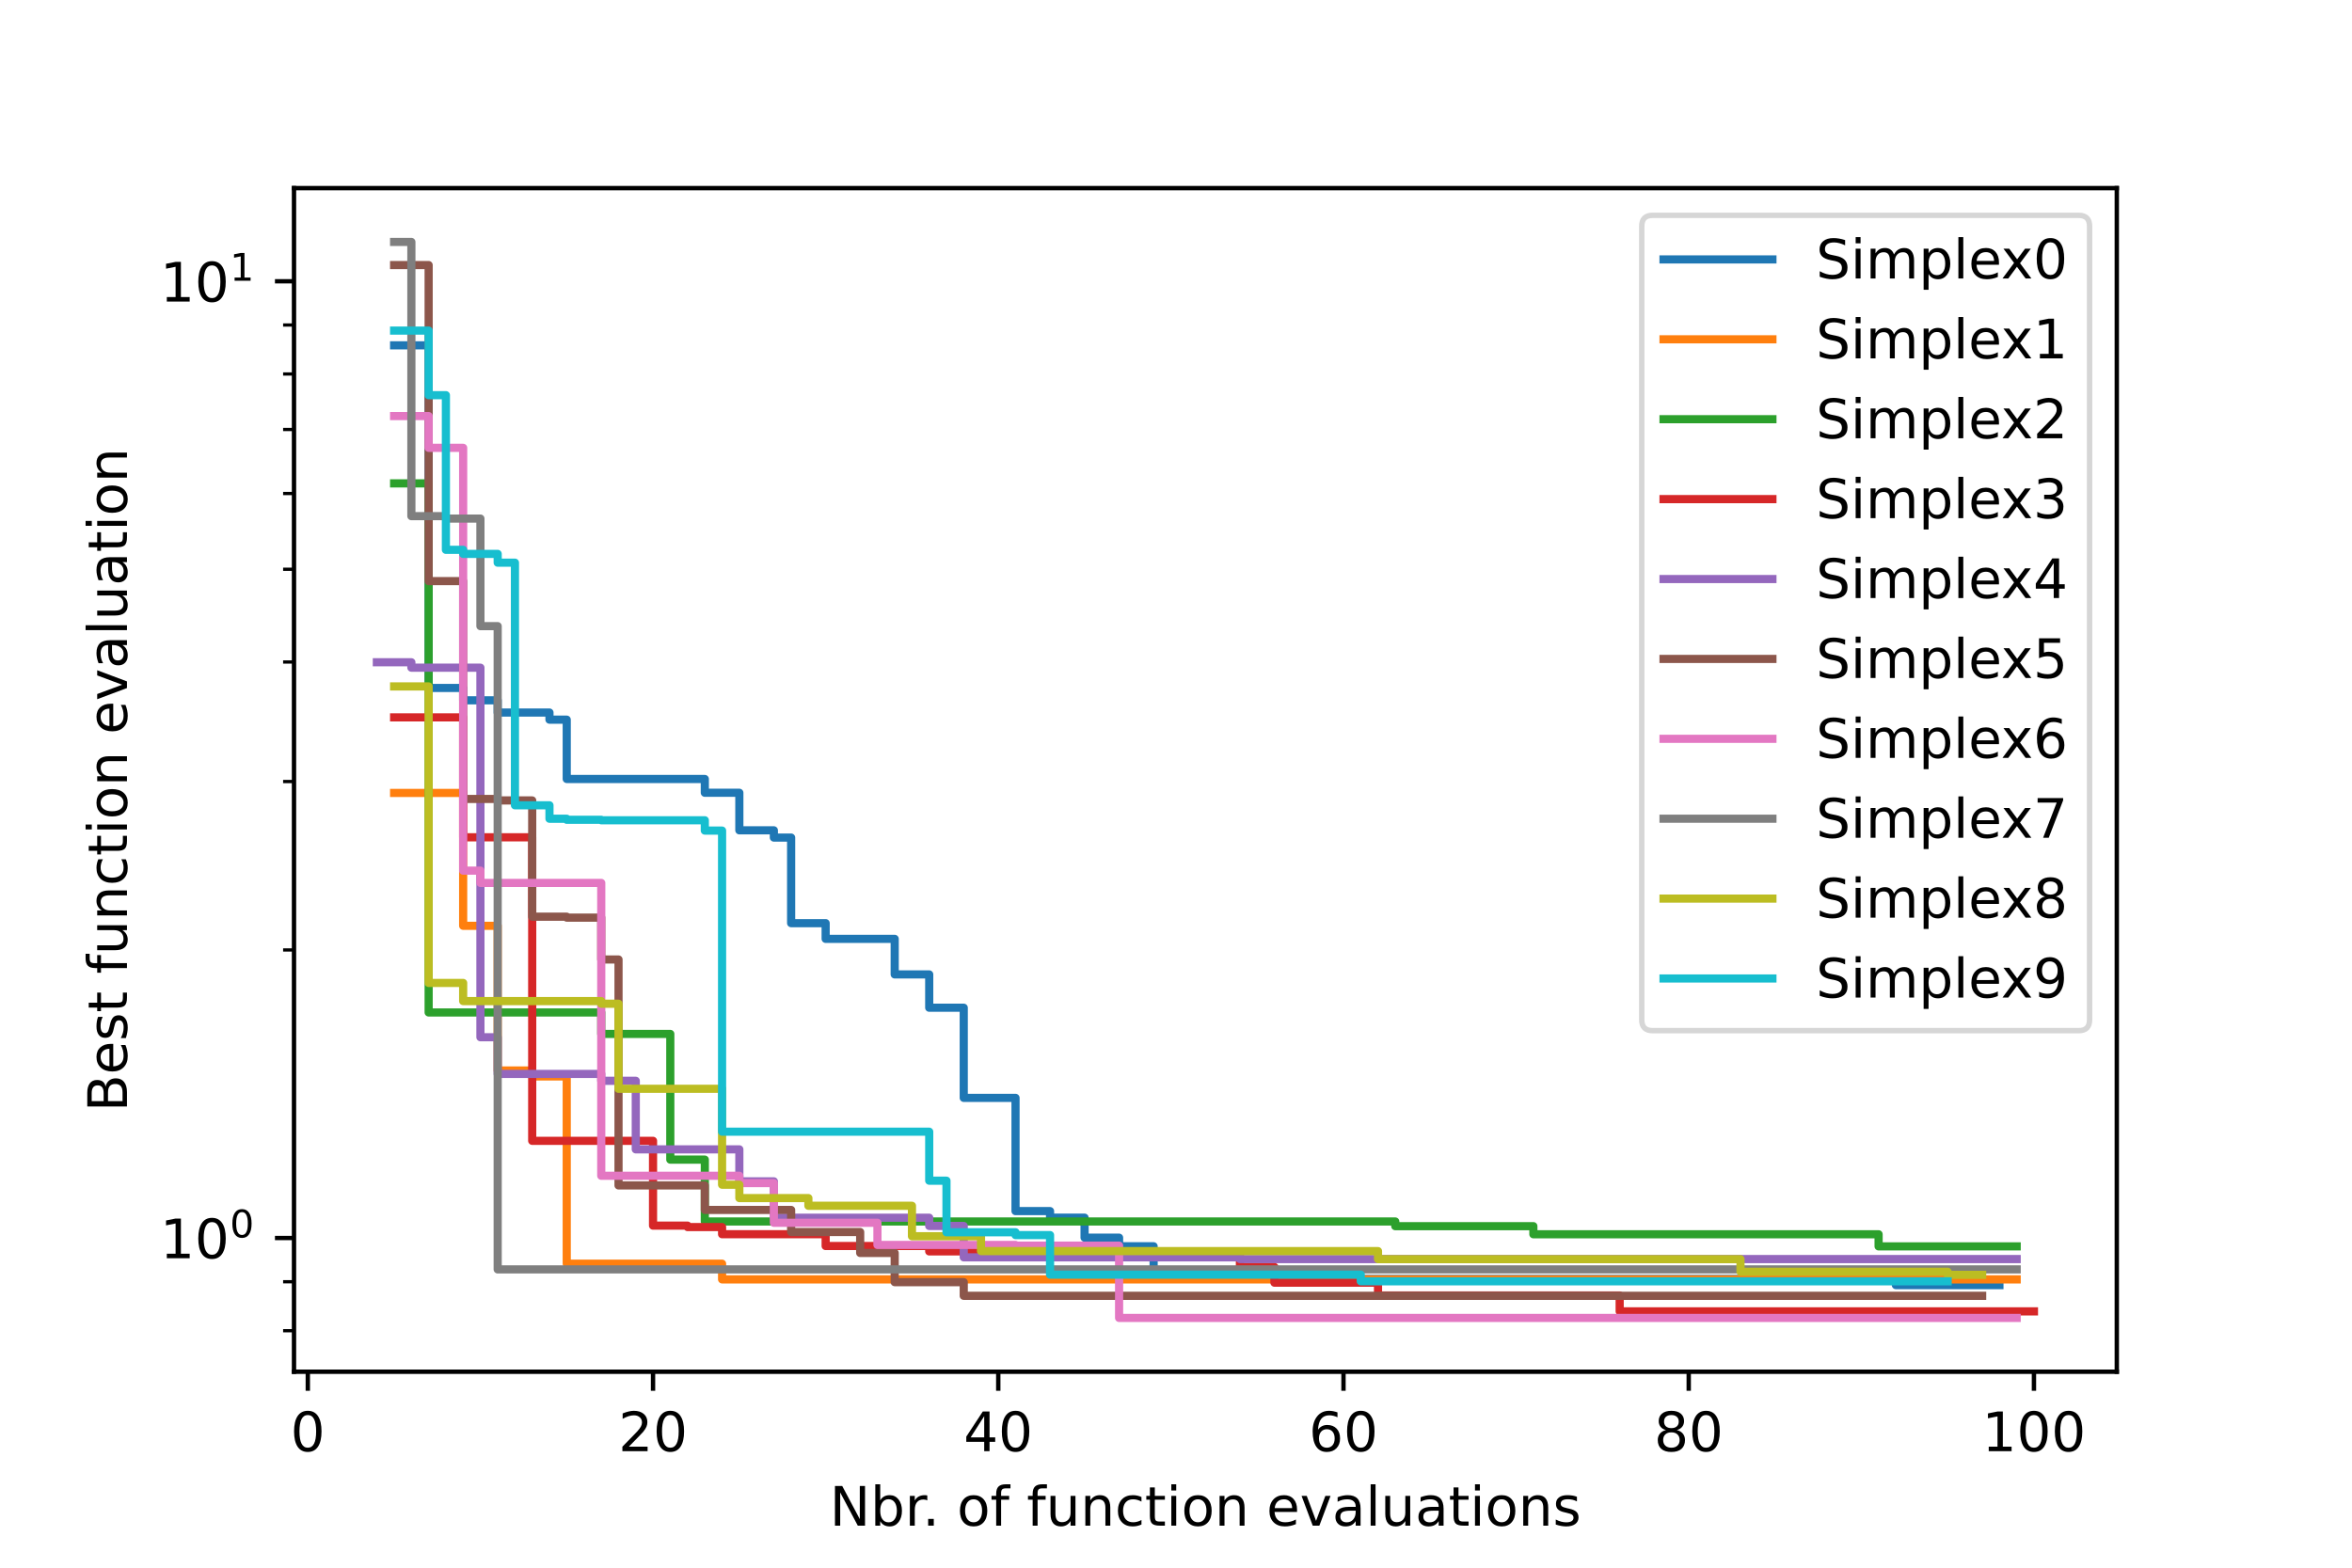 <?xml version="1.0" encoding="utf-8" standalone="no"?>
<!DOCTYPE svg PUBLIC "-//W3C//DTD SVG 1.1//EN"
  "http://www.w3.org/Graphics/SVG/1.1/DTD/svg11.dtd">
<!-- Created with matplotlib (https://matplotlib.org/) -->
<svg height="288pt" version="1.1" viewBox="0 0 432 288" width="432pt" xmlns="http://www.w3.org/2000/svg" xmlns:xlink="http://www.w3.org/1999/xlink">
 <defs>
  <style type="text/css">*{stroke-linecap:butt;stroke-linejoin:round;}</style>
 </defs>
 <g id="figure_1">
  <g id="patch_1">
   <path d="M 0 288 
L 432 288 
L 432 0 
L 0 0 
z
" style="fill:#ffffff;"/>
  </g>
  <g id="axes_1">
   <g id="patch_2">
    <path d="M 54 252 
L 388.8 252 
L 388.8 34.56 
L 54 34.56 
z
" style="fill:#ffffff;"/>
   </g>
   <g id="matplotlib.axis_1">
    <g id="xtick_1">
     <g id="line2d_1">
      <defs>
       <path d="M 0 0 
L 0 3.5 
" id="m82f822c8d6" style="stroke:#000000;stroke-width:0.8;"/>
      </defs>
      <g>
       <use style="stroke:#000000;stroke-width:0.8;" x="56.536" xlink:href="#m82f822c8d6" y="252"/>
      </g>
     </g>
     <g id="text_1">
      <!-- 0 -->
      <g transform="translate(53.355 266.598)scale(0.1 -0.1)">
       <defs>
        <path d="M 31.781 66.406 
Q 24.172 66.406 20.328 58.906 
Q 16.5 51.422 16.5 36.375 
Q 16.5 21.391 20.328 13.891 
Q 24.172 6.391 31.781 6.391 
Q 39.453 6.391 43.281 13.891 
Q 47.125 21.391 47.125 36.375 
Q 47.125 51.422 43.281 58.906 
Q 39.453 66.406 31.781 66.406 
z
M 31.781 74.219 
Q 44.047 74.219 50.516 64.516 
Q 56.984 54.828 56.984 36.375 
Q 56.984 17.969 50.516 8.266 
Q 44.047 -1.422 31.781 -1.422 
Q 19.531 -1.422 13.062 8.266 
Q 6.594 17.969 6.594 36.375 
Q 6.594 54.828 13.062 64.516 
Q 19.531 74.219 31.781 74.219 
z
" id="DejaVuSans-48"/>
       </defs>
       <use xlink:href="#DejaVuSans-48"/>
      </g>
     </g>
    </g>
    <g id="xtick_2">
     <g id="line2d_2">
      <g>
       <use style="stroke:#000000;stroke-width:0.8;" x="119.945" xlink:href="#m82f822c8d6" y="252"/>
      </g>
     </g>
     <g id="text_2">
      <!-- 20 -->
      <g transform="translate(113.583 266.598)scale(0.1 -0.1)">
       <defs>
        <path d="M 19.188 8.297 
L 53.609 8.297 
L 53.609 0 
L 7.328 0 
L 7.328 8.297 
Q 12.938 14.109 22.625 23.891 
Q 32.328 33.688 34.812 36.531 
Q 39.547 41.844 41.422 45.531 
Q 43.312 49.219 43.312 52.781 
Q 43.312 58.594 39.234 62.25 
Q 35.156 65.922 28.609 65.922 
Q 23.969 65.922 18.812 64.312 
Q 13.672 62.703 7.812 59.422 
L 7.812 69.391 
Q 13.766 71.781 18.938 73 
Q 24.125 74.219 28.422 74.219 
Q 39.75 74.219 46.484 68.547 
Q 53.219 62.891 53.219 53.422 
Q 53.219 48.922 51.531 44.891 
Q 49.859 40.875 45.406 35.406 
Q 44.188 33.984 37.641 27.219 
Q 31.109 20.453 19.188 8.297 
z
" id="DejaVuSans-50"/>
       </defs>
       <use xlink:href="#DejaVuSans-50"/>
       <use x="63.623" xlink:href="#DejaVuSans-48"/>
      </g>
     </g>
    </g>
    <g id="xtick_3">
     <g id="line2d_3">
      <g>
       <use style="stroke:#000000;stroke-width:0.8;" x="183.355" xlink:href="#m82f822c8d6" y="252"/>
      </g>
     </g>
     <g id="text_3">
      <!-- 40 -->
      <g transform="translate(176.992 266.598)scale(0.1 -0.1)">
       <defs>
        <path d="M 37.797 64.312 
L 12.891 25.391 
L 37.797 25.391 
z
M 35.203 72.906 
L 47.609 72.906 
L 47.609 25.391 
L 58.016 25.391 
L 58.016 17.188 
L 47.609 17.188 
L 47.609 0 
L 37.797 0 
L 37.797 17.188 
L 4.891 17.188 
L 4.891 26.703 
z
" id="DejaVuSans-52"/>
       </defs>
       <use xlink:href="#DejaVuSans-52"/>
       <use x="63.623" xlink:href="#DejaVuSans-48"/>
      </g>
     </g>
    </g>
    <g id="xtick_4">
     <g id="line2d_4">
      <g>
       <use style="stroke:#000000;stroke-width:0.8;" x="246.764" xlink:href="#m82f822c8d6" y="252"/>
      </g>
     </g>
     <g id="text_4">
      <!-- 60 -->
      <g transform="translate(240.401 266.598)scale(0.1 -0.1)">
       <defs>
        <path d="M 33.016 40.375 
Q 26.375 40.375 22.484 35.828 
Q 18.609 31.297 18.609 23.391 
Q 18.609 15.531 22.484 10.953 
Q 26.375 6.391 33.016 6.391 
Q 39.656 6.391 43.531 10.953 
Q 47.406 15.531 47.406 23.391 
Q 47.406 31.297 43.531 35.828 
Q 39.656 40.375 33.016 40.375 
z
M 52.594 71.297 
L 52.594 62.312 
Q 48.875 64.062 45.094 64.984 
Q 41.312 65.922 37.594 65.922 
Q 27.828 65.922 22.672 59.328 
Q 17.531 52.734 16.797 39.406 
Q 19.672 43.656 24.016 45.922 
Q 28.375 48.188 33.594 48.188 
Q 44.578 48.188 50.953 41.516 
Q 57.328 34.859 57.328 23.391 
Q 57.328 12.156 50.688 5.359 
Q 44.047 -1.422 33.016 -1.422 
Q 20.359 -1.422 13.672 8.266 
Q 6.984 17.969 6.984 36.375 
Q 6.984 53.656 15.188 63.938 
Q 23.391 74.219 37.203 74.219 
Q 40.922 74.219 44.703 73.484 
Q 48.484 72.75 52.594 71.297 
z
" id="DejaVuSans-54"/>
       </defs>
       <use xlink:href="#DejaVuSans-54"/>
       <use x="63.623" xlink:href="#DejaVuSans-48"/>
      </g>
     </g>
    </g>
    <g id="xtick_5">
     <g id="line2d_5">
      <g>
       <use style="stroke:#000000;stroke-width:0.8;" x="310.173" xlink:href="#m82f822c8d6" y="252"/>
      </g>
     </g>
     <g id="text_5">
      <!-- 80 -->
      <g transform="translate(303.81 266.598)scale(0.1 -0.1)">
       <defs>
        <path d="M 31.781 34.625 
Q 24.75 34.625 20.719 30.859 
Q 16.703 27.094 16.703 20.516 
Q 16.703 13.922 20.719 10.156 
Q 24.75 6.391 31.781 6.391 
Q 38.812 6.391 42.859 10.172 
Q 46.922 13.969 46.922 20.516 
Q 46.922 27.094 42.891 30.859 
Q 38.875 34.625 31.781 34.625 
z
M 21.922 38.812 
Q 15.578 40.375 12.031 44.719 
Q 8.5 49.078 8.5 55.328 
Q 8.5 64.062 14.719 69.141 
Q 20.953 74.219 31.781 74.219 
Q 42.672 74.219 48.875 69.141 
Q 55.078 64.062 55.078 55.328 
Q 55.078 49.078 51.531 44.719 
Q 48 40.375 41.703 38.812 
Q 48.828 37.156 52.797 32.312 
Q 56.781 27.484 56.781 20.516 
Q 56.781 9.906 50.312 4.234 
Q 43.844 -1.422 31.781 -1.422 
Q 19.734 -1.422 13.25 4.234 
Q 6.781 9.906 6.781 20.516 
Q 6.781 27.484 10.781 32.312 
Q 14.797 37.156 21.922 38.812 
z
M 18.312 54.391 
Q 18.312 48.734 21.844 45.562 
Q 25.391 42.391 31.781 42.391 
Q 38.141 42.391 41.719 45.562 
Q 45.312 48.734 45.312 54.391 
Q 45.312 60.062 41.719 63.234 
Q 38.141 66.406 31.781 66.406 
Q 25.391 66.406 21.844 63.234 
Q 18.312 60.062 18.312 54.391 
z
" id="DejaVuSans-56"/>
       </defs>
       <use xlink:href="#DejaVuSans-56"/>
       <use x="63.623" xlink:href="#DejaVuSans-48"/>
      </g>
     </g>
    </g>
    <g id="xtick_6">
     <g id="line2d_6">
      <g>
       <use style="stroke:#000000;stroke-width:0.8;" x="373.582" xlink:href="#m82f822c8d6" y="252"/>
      </g>
     </g>
     <g id="text_6">
      <!-- 100 -->
      <g transform="translate(364.038 266.598)scale(0.1 -0.1)">
       <defs>
        <path d="M 12.406 8.297 
L 28.516 8.297 
L 28.516 63.922 
L 10.984 60.406 
L 10.984 69.391 
L 28.422 72.906 
L 38.281 72.906 
L 38.281 8.297 
L 54.391 8.297 
L 54.391 0 
L 12.406 0 
z
" id="DejaVuSans-49"/>
       </defs>
       <use xlink:href="#DejaVuSans-49"/>
       <use x="63.623" xlink:href="#DejaVuSans-48"/>
       <use x="127.246" xlink:href="#DejaVuSans-48"/>
      </g>
     </g>
    </g>
    <g id="text_7">
     <!-- Nbr. of function evaluations -->
     <g transform="translate(152.382 280.277)scale(0.1 -0.1)">
      <defs>
       <path d="M 9.812 72.906 
L 23.094 72.906 
L 55.422 11.922 
L 55.422 72.906 
L 64.984 72.906 
L 64.984 0 
L 51.703 0 
L 19.391 60.984 
L 19.391 0 
L 9.812 0 
z
" id="DejaVuSans-78"/>
       <path d="M 48.688 27.297 
Q 48.688 37.203 44.609 42.844 
Q 40.531 48.484 33.406 48.484 
Q 26.266 48.484 22.188 42.844 
Q 18.109 37.203 18.109 27.297 
Q 18.109 17.391 22.188 11.75 
Q 26.266 6.109 33.406 6.109 
Q 40.531 6.109 44.609 11.75 
Q 48.688 17.391 48.688 27.297 
z
M 18.109 46.391 
Q 20.953 51.266 25.266 53.625 
Q 29.594 56 35.594 56 
Q 45.562 56 51.781 48.094 
Q 58.016 40.188 58.016 27.297 
Q 58.016 14.406 51.781 6.484 
Q 45.562 -1.422 35.594 -1.422 
Q 29.594 -1.422 25.266 0.953 
Q 20.953 3.328 18.109 8.203 
L 18.109 0 
L 9.078 0 
L 9.078 75.984 
L 18.109 75.984 
z
" id="DejaVuSans-98"/>
       <path d="M 41.109 46.297 
Q 39.594 47.172 37.812 47.578 
Q 36.031 48 33.891 48 
Q 26.266 48 22.188 43.047 
Q 18.109 38.094 18.109 28.812 
L 18.109 0 
L 9.078 0 
L 9.078 54.688 
L 18.109 54.688 
L 18.109 46.188 
Q 20.953 51.172 25.484 53.578 
Q 30.031 56 36.531 56 
Q 37.453 56 38.578 55.875 
Q 39.703 55.766 41.062 55.516 
z
" id="DejaVuSans-114"/>
       <path d="M 10.688 12.406 
L 21 12.406 
L 21 0 
L 10.688 0 
z
" id="DejaVuSans-46"/>
       <path id="DejaVuSans-32"/>
       <path d="M 30.609 48.391 
Q 23.391 48.391 19.188 42.75 
Q 14.984 37.109 14.984 27.297 
Q 14.984 17.484 19.156 11.844 
Q 23.344 6.203 30.609 6.203 
Q 37.797 6.203 41.984 11.859 
Q 46.188 17.531 46.188 27.297 
Q 46.188 37.016 41.984 42.703 
Q 37.797 48.391 30.609 48.391 
z
M 30.609 56 
Q 42.328 56 49.016 48.375 
Q 55.719 40.766 55.719 27.297 
Q 55.719 13.875 49.016 6.219 
Q 42.328 -1.422 30.609 -1.422 
Q 18.844 -1.422 12.172 6.219 
Q 5.516 13.875 5.516 27.297 
Q 5.516 40.766 12.172 48.375 
Q 18.844 56 30.609 56 
z
" id="DejaVuSans-111"/>
       <path d="M 37.109 75.984 
L 37.109 68.5 
L 28.516 68.5 
Q 23.688 68.5 21.797 66.547 
Q 19.922 64.594 19.922 59.516 
L 19.922 54.688 
L 34.719 54.688 
L 34.719 47.703 
L 19.922 47.703 
L 19.922 0 
L 10.891 0 
L 10.891 47.703 
L 2.297 47.703 
L 2.297 54.688 
L 10.891 54.688 
L 10.891 58.5 
Q 10.891 67.625 15.141 71.797 
Q 19.391 75.984 28.609 75.984 
z
" id="DejaVuSans-102"/>
       <path d="M 8.5 21.578 
L 8.5 54.688 
L 17.484 54.688 
L 17.484 21.922 
Q 17.484 14.156 20.5 10.266 
Q 23.531 6.391 29.594 6.391 
Q 36.859 6.391 41.078 11.031 
Q 45.312 15.672 45.312 23.688 
L 45.312 54.688 
L 54.297 54.688 
L 54.297 0 
L 45.312 0 
L 45.312 8.406 
Q 42.047 3.422 37.719 1 
Q 33.406 -1.422 27.688 -1.422 
Q 18.266 -1.422 13.375 4.438 
Q 8.5 10.297 8.5 21.578 
z
M 31.109 56 
z
" id="DejaVuSans-117"/>
       <path d="M 54.891 33.016 
L 54.891 0 
L 45.906 0 
L 45.906 32.719 
Q 45.906 40.484 42.875 44.328 
Q 39.844 48.188 33.797 48.188 
Q 26.516 48.188 22.312 43.547 
Q 18.109 38.922 18.109 30.906 
L 18.109 0 
L 9.078 0 
L 9.078 54.688 
L 18.109 54.688 
L 18.109 46.188 
Q 21.344 51.125 25.703 53.562 
Q 30.078 56 35.797 56 
Q 45.219 56 50.047 50.172 
Q 54.891 44.344 54.891 33.016 
z
" id="DejaVuSans-110"/>
       <path d="M 48.781 52.594 
L 48.781 44.188 
Q 44.969 46.297 41.141 47.344 
Q 37.312 48.391 33.406 48.391 
Q 24.656 48.391 19.812 42.844 
Q 14.984 37.312 14.984 27.297 
Q 14.984 17.281 19.812 11.734 
Q 24.656 6.203 33.406 6.203 
Q 37.312 6.203 41.141 7.25 
Q 44.969 8.297 48.781 10.406 
L 48.781 2.094 
Q 45.016 0.344 40.984 -0.531 
Q 36.969 -1.422 32.422 -1.422 
Q 20.062 -1.422 12.781 6.344 
Q 5.516 14.109 5.516 27.297 
Q 5.516 40.672 12.859 48.328 
Q 20.219 56 33.016 56 
Q 37.156 56 41.109 55.141 
Q 45.062 54.297 48.781 52.594 
z
" id="DejaVuSans-99"/>
       <path d="M 18.312 70.219 
L 18.312 54.688 
L 36.812 54.688 
L 36.812 47.703 
L 18.312 47.703 
L 18.312 18.016 
Q 18.312 11.328 20.141 9.422 
Q 21.969 7.516 27.594 7.516 
L 36.812 7.516 
L 36.812 0 
L 27.594 0 
Q 17.188 0 13.234 3.875 
Q 9.281 7.766 9.281 18.016 
L 9.281 47.703 
L 2.688 47.703 
L 2.688 54.688 
L 9.281 54.688 
L 9.281 70.219 
z
" id="DejaVuSans-116"/>
       <path d="M 9.422 54.688 
L 18.406 54.688 
L 18.406 0 
L 9.422 0 
z
M 9.422 75.984 
L 18.406 75.984 
L 18.406 64.594 
L 9.422 64.594 
z
" id="DejaVuSans-105"/>
       <path d="M 56.203 29.594 
L 56.203 25.203 
L 14.891 25.203 
Q 15.484 15.922 20.484 11.062 
Q 25.484 6.203 34.422 6.203 
Q 39.594 6.203 44.453 7.469 
Q 49.312 8.734 54.109 11.281 
L 54.109 2.781 
Q 49.266 0.734 44.188 -0.344 
Q 39.109 -1.422 33.891 -1.422 
Q 20.797 -1.422 13.156 6.188 
Q 5.516 13.812 5.516 26.812 
Q 5.516 40.234 12.766 48.109 
Q 20.016 56 32.328 56 
Q 43.359 56 49.781 48.891 
Q 56.203 41.797 56.203 29.594 
z
M 47.219 32.234 
Q 47.125 39.594 43.094 43.984 
Q 39.062 48.391 32.422 48.391 
Q 24.906 48.391 20.391 44.141 
Q 15.875 39.891 15.188 32.172 
z
" id="DejaVuSans-101"/>
       <path d="M 2.984 54.688 
L 12.5 54.688 
L 29.594 8.797 
L 46.688 54.688 
L 56.203 54.688 
L 35.688 0 
L 23.484 0 
z
" id="DejaVuSans-118"/>
       <path d="M 34.281 27.484 
Q 23.391 27.484 19.188 25 
Q 14.984 22.516 14.984 16.5 
Q 14.984 11.719 18.141 8.906 
Q 21.297 6.109 26.703 6.109 
Q 34.188 6.109 38.703 11.406 
Q 43.219 16.703 43.219 25.484 
L 43.219 27.484 
z
M 52.203 31.203 
L 52.203 0 
L 43.219 0 
L 43.219 8.297 
Q 40.141 3.328 35.547 0.953 
Q 30.953 -1.422 24.312 -1.422 
Q 15.922 -1.422 10.953 3.297 
Q 6 8.016 6 15.922 
Q 6 25.141 12.172 29.828 
Q 18.359 34.516 30.609 34.516 
L 43.219 34.516 
L 43.219 35.406 
Q 43.219 41.609 39.141 45 
Q 35.062 48.391 27.688 48.391 
Q 23 48.391 18.547 47.266 
Q 14.109 46.141 10.016 43.891 
L 10.016 52.203 
Q 14.938 54.109 19.578 55.047 
Q 24.219 56 28.609 56 
Q 40.484 56 46.344 49.844 
Q 52.203 43.703 52.203 31.203 
z
" id="DejaVuSans-97"/>
       <path d="M 9.422 75.984 
L 18.406 75.984 
L 18.406 0 
L 9.422 0 
z
" id="DejaVuSans-108"/>
       <path d="M 44.281 53.078 
L 44.281 44.578 
Q 40.484 46.531 36.375 47.5 
Q 32.281 48.484 27.875 48.484 
Q 21.188 48.484 17.844 46.438 
Q 14.5 44.391 14.5 40.281 
Q 14.5 37.156 16.891 35.375 
Q 19.281 33.594 26.516 31.984 
L 29.594 31.297 
Q 39.156 29.25 43.188 25.516 
Q 47.219 21.781 47.219 15.094 
Q 47.219 7.469 41.188 3.016 
Q 35.156 -1.422 24.609 -1.422 
Q 20.219 -1.422 15.453 -0.562 
Q 10.688 0.297 5.422 2 
L 5.422 11.281 
Q 10.406 8.688 15.234 7.391 
Q 20.062 6.109 24.812 6.109 
Q 31.156 6.109 34.562 8.281 
Q 37.984 10.453 37.984 14.406 
Q 37.984 18.062 35.516 20.016 
Q 33.062 21.969 24.703 23.781 
L 21.578 24.516 
Q 13.234 26.266 9.516 29.906 
Q 5.812 33.547 5.812 39.891 
Q 5.812 47.609 11.281 51.797 
Q 16.75 56 26.812 56 
Q 31.781 56 36.172 55.266 
Q 40.578 54.547 44.281 53.078 
z
" id="DejaVuSans-115"/>
      </defs>
      <use xlink:href="#DejaVuSans-78"/>
      <use x="74.805" xlink:href="#DejaVuSans-98"/>
      <use x="138.281" xlink:href="#DejaVuSans-114"/>
      <use x="170.27" xlink:href="#DejaVuSans-46"/>
      <use x="202.057" xlink:href="#DejaVuSans-32"/>
      <use x="233.844" xlink:href="#DejaVuSans-111"/>
      <use x="295.025" xlink:href="#DejaVuSans-102"/>
      <use x="330.23" xlink:href="#DejaVuSans-32"/>
      <use x="362.018" xlink:href="#DejaVuSans-102"/>
      <use x="397.223" xlink:href="#DejaVuSans-117"/>
      <use x="460.602" xlink:href="#DejaVuSans-110"/>
      <use x="523.98" xlink:href="#DejaVuSans-99"/>
      <use x="578.961" xlink:href="#DejaVuSans-116"/>
      <use x="618.17" xlink:href="#DejaVuSans-105"/>
      <use x="645.953" xlink:href="#DejaVuSans-111"/>
      <use x="707.135" xlink:href="#DejaVuSans-110"/>
      <use x="770.514" xlink:href="#DejaVuSans-32"/>
      <use x="802.301" xlink:href="#DejaVuSans-101"/>
      <use x="863.824" xlink:href="#DejaVuSans-118"/>
      <use x="923.004" xlink:href="#DejaVuSans-97"/>
      <use x="984.283" xlink:href="#DejaVuSans-108"/>
      <use x="1012.066" xlink:href="#DejaVuSans-117"/>
      <use x="1075.445" xlink:href="#DejaVuSans-97"/>
      <use x="1136.725" xlink:href="#DejaVuSans-116"/>
      <use x="1175.934" xlink:href="#DejaVuSans-105"/>
      <use x="1203.717" xlink:href="#DejaVuSans-111"/>
      <use x="1264.898" xlink:href="#DejaVuSans-110"/>
      <use x="1328.277" xlink:href="#DejaVuSans-115"/>
     </g>
    </g>
   </g>
   <g id="matplotlib.axis_2">
    <g id="ytick_1">
     <g id="line2d_7">
      <defs>
       <path d="M 0 0 
L -3.5 0 
" id="mba4b93c7c7" style="stroke:#000000;stroke-width:0.8;"/>
      </defs>
      <g>
       <use style="stroke:#000000;stroke-width:0.8;" x="54" xlink:href="#mba4b93c7c7" y="227.431"/>
      </g>
     </g>
     <g id="text_8">
      <!-- $\mathdefault{10^{0}}$ -->
      <g transform="translate(29.4 231.23)scale(0.1 -0.1)">
       <use transform="translate(0 0.766)" xlink:href="#DejaVuSans-49"/>
       <use transform="translate(63.623 0.766)" xlink:href="#DejaVuSans-48"/>
       <use transform="translate(128.203 39.047)scale(0.7)" xlink:href="#DejaVuSans-48"/>
      </g>
     </g>
    </g>
    <g id="ytick_2">
     <g id="line2d_8">
      <g>
       <use style="stroke:#000000;stroke-width:0.8;" x="54" xlink:href="#mba4b93c7c7" y="51.671"/>
      </g>
     </g>
     <g id="text_9">
      <!-- $\mathdefault{10^{1}}$ -->
      <g transform="translate(29.4 55.47)scale(0.1 -0.1)">
       <use transform="translate(0 0.684)" xlink:href="#DejaVuSans-49"/>
       <use transform="translate(63.623 0.684)" xlink:href="#DejaVuSans-48"/>
       <use transform="translate(128.203 38.966)scale(0.7)" xlink:href="#DejaVuSans-49"/>
      </g>
     </g>
    </g>
    <g id="ytick_3">
     <g id="line2d_9">
      <defs>
       <path d="M 0 0 
L -2 0 
" id="m05c8c6cca4" style="stroke:#000000;stroke-width:0.6;"/>
      </defs>
      <g>
       <use style="stroke:#000000;stroke-width:0.6;" x="54" xlink:href="#m05c8c6cca4" y="244.464"/>
      </g>
     </g>
    </g>
    <g id="ytick_4">
     <g id="line2d_10">
      <g>
       <use style="stroke:#000000;stroke-width:0.6;" x="54" xlink:href="#m05c8c6cca4" y="235.473"/>
      </g>
     </g>
    </g>
    <g id="ytick_5">
     <g id="line2d_11">
      <g>
       <use style="stroke:#000000;stroke-width:0.6;" x="54" xlink:href="#m05c8c6cca4" y="174.522"/>
      </g>
     </g>
    </g>
    <g id="ytick_6">
     <g id="line2d_12">
      <g>
       <use style="stroke:#000000;stroke-width:0.6;" x="54" xlink:href="#m05c8c6cca4" y="143.572"/>
      </g>
     </g>
    </g>
    <g id="ytick_7">
     <g id="line2d_13">
      <g>
       <use style="stroke:#000000;stroke-width:0.6;" x="54" xlink:href="#m05c8c6cca4" y="121.613"/>
      </g>
     </g>
    </g>
    <g id="ytick_8">
     <g id="line2d_14">
      <g>
       <use style="stroke:#000000;stroke-width:0.6;" x="54" xlink:href="#m05c8c6cca4" y="104.58"/>
      </g>
     </g>
    </g>
    <g id="ytick_9">
     <g id="line2d_15">
      <g>
       <use style="stroke:#000000;stroke-width:0.6;" x="54" xlink:href="#m05c8c6cca4" y="90.663"/>
      </g>
     </g>
    </g>
    <g id="ytick_10">
     <g id="line2d_16">
      <g>
       <use style="stroke:#000000;stroke-width:0.6;" x="54" xlink:href="#m05c8c6cca4" y="78.896"/>
      </g>
     </g>
    </g>
    <g id="ytick_11">
     <g id="line2d_17">
      <g>
       <use style="stroke:#000000;stroke-width:0.6;" x="54" xlink:href="#m05c8c6cca4" y="68.703"/>
      </g>
     </g>
    </g>
    <g id="ytick_12">
     <g id="line2d_18">
      <g>
       <use style="stroke:#000000;stroke-width:0.6;" x="54" xlink:href="#m05c8c6cca4" y="59.713"/>
      </g>
     </g>
    </g>
    <g id="text_10">
     <!-- Best function evaluation -->
     <g transform="translate(23.32 204.253)rotate(-90)scale(0.1 -0.1)">
      <defs>
       <path d="M 19.672 34.812 
L 19.672 8.109 
L 35.5 8.109 
Q 43.453 8.109 47.281 11.406 
Q 51.125 14.703 51.125 21.484 
Q 51.125 28.328 47.281 31.562 
Q 43.453 34.812 35.5 34.812 
z
M 19.672 64.797 
L 19.672 42.828 
L 34.281 42.828 
Q 41.5 42.828 45.031 45.531 
Q 48.578 48.25 48.578 53.812 
Q 48.578 59.328 45.031 62.062 
Q 41.5 64.797 34.281 64.797 
z
M 9.812 72.906 
L 35.016 72.906 
Q 46.297 72.906 52.391 68.219 
Q 58.5 63.531 58.5 54.891 
Q 58.5 48.188 55.375 44.234 
Q 52.25 40.281 46.188 39.312 
Q 53.469 37.75 57.5 32.781 
Q 61.531 27.828 61.531 20.406 
Q 61.531 10.641 54.891 5.312 
Q 48.25 0 35.984 0 
L 9.812 0 
z
" id="DejaVuSans-66"/>
      </defs>
      <use xlink:href="#DejaVuSans-66"/>
      <use x="68.604" xlink:href="#DejaVuSans-101"/>
      <use x="130.127" xlink:href="#DejaVuSans-115"/>
      <use x="182.227" xlink:href="#DejaVuSans-116"/>
      <use x="221.436" xlink:href="#DejaVuSans-32"/>
      <use x="253.223" xlink:href="#DejaVuSans-102"/>
      <use x="288.428" xlink:href="#DejaVuSans-117"/>
      <use x="351.807" xlink:href="#DejaVuSans-110"/>
      <use x="415.186" xlink:href="#DejaVuSans-99"/>
      <use x="470.166" xlink:href="#DejaVuSans-116"/>
      <use x="509.375" xlink:href="#DejaVuSans-105"/>
      <use x="537.158" xlink:href="#DejaVuSans-111"/>
      <use x="598.34" xlink:href="#DejaVuSans-110"/>
      <use x="661.719" xlink:href="#DejaVuSans-32"/>
      <use x="693.506" xlink:href="#DejaVuSans-101"/>
      <use x="755.029" xlink:href="#DejaVuSans-118"/>
      <use x="814.209" xlink:href="#DejaVuSans-97"/>
      <use x="875.488" xlink:href="#DejaVuSans-108"/>
      <use x="903.271" xlink:href="#DejaVuSans-117"/>
      <use x="966.65" xlink:href="#DejaVuSans-97"/>
      <use x="1027.93" xlink:href="#DejaVuSans-116"/>
      <use x="1067.139" xlink:href="#DejaVuSans-105"/>
      <use x="1094.922" xlink:href="#DejaVuSans-111"/>
      <use x="1156.104" xlink:href="#DejaVuSans-110"/>
     </g>
    </g>
   </g>
   <g id="line2d_19">
    <path clip-path="url(#p74671f920d)" d="M 72.389 63.439 
L 78.73 63.439 
L 78.73 126.388 
L 85.07 126.388 
L 85.07 128.654 
L 91.411 128.654 
L 91.411 130.9 
L 94.582 130.9 
L 94.582 130.9 
L 100.923 130.9 
L 100.923 132.208 
L 104.093 132.208 
L 104.093 143.107 
L 110.434 143.107 
L 110.434 143.107 
L 116.775 143.107 
L 116.775 143.107 
L 123.116 143.107 
L 123.116 143.107 
L 129.457 143.107 
L 129.457 145.639 
L 135.798 145.639 
L 135.798 152.539 
L 142.139 152.539 
L 142.139 153.871 
L 145.309 153.871 
L 145.309 169.593 
L 151.65 169.593 
L 151.65 172.477 
L 157.991 172.477 
L 157.991 172.477 
L 164.332 172.477 
L 164.332 179.011 
L 170.673 179.011 
L 170.673 185.131 
L 177.014 185.131 
L 177.014 201.692 
L 183.355 201.692 
L 183.355 201.692 
L 186.525 201.692 
L 186.525 222.49 
L 192.866 222.49 
L 192.866 223.697 
L 199.207 223.697 
L 199.207 227.372 
L 205.548 227.372 
L 205.548 228.952 
L 211.889 228.952 
L 211.889 234.954 
L 218.23 234.954 
L 218.23 234.954 
L 224.57 234.954 
L 224.57 234.954 
L 230.911 234.954 
L 230.911 234.954 
L 237.252 234.954 
L 237.252 234.954 
L 240.423 234.954 
L 240.423 234.954 
L 246.764 234.954 
L 246.764 234.954 
L 253.105 234.954 
L 253.105 234.954 
L 259.445 234.954 
L 259.445 234.954 
L 265.786 234.954 
L 265.786 234.954 
L 272.127 234.954 
L 272.127 234.954 
L 278.468 234.954 
L 278.468 234.954 
L 284.809 234.954 
L 284.809 234.954 
L 291.15 234.954 
L 291.15 234.954 
L 297.491 234.954 
L 297.491 234.954 
L 303.832 234.954 
L 303.832 234.954 
L 310.173 234.954 
L 310.173 234.954 
L 316.514 234.954 
L 316.514 234.954 
L 322.855 234.954 
L 322.855 234.954 
L 329.195 234.954 
L 329.195 234.954 
L 335.536 234.954 
L 335.536 234.954 
L 341.877 234.954 
L 341.877 234.954 
L 348.218 234.954 
L 348.218 236.086 
L 354.559 236.086 
L 354.559 236.086 
L 360.9 236.086 
L 360.9 236.086 
L 367.241 236.086 
L 367.241 236.086 
" style="fill:none;stroke:#1f77b4;stroke-linecap:square;stroke-width:1.5;"/>
   </g>
   <g id="line2d_20">
    <path clip-path="url(#p74671f920d)" d="M 72.389 145.672 
L 78.73 145.672 
L 78.73 145.672 
L 85.07 145.672 
L 85.07 170.077 
L 91.411 170.077 
L 91.411 196.655 
L 97.752 196.655 
L 97.752 197.748 
L 104.093 197.748 
L 104.093 232.152 
L 110.434 232.152 
L 110.434 232.152 
L 113.605 232.152 
L 113.605 232.152 
L 119.945 232.152 
L 119.945 232.152 
L 126.286 232.152 
L 126.286 232.152 
L 132.627 232.152 
L 132.627 235.036 
L 138.968 235.036 
L 138.968 235.036 
L 145.309 235.036 
L 145.309 235.036 
L 151.65 235.036 
L 151.65 235.036 
L 154.82 235.036 
L 154.82 235.036 
L 161.161 235.036 
L 161.161 235.036 
L 167.502 235.036 
L 167.502 235.036 
L 173.843 235.036 
L 173.843 235.036 
L 180.184 235.036 
L 180.184 235.036 
L 186.525 235.036 
L 186.525 235.036 
L 192.866 235.036 
L 192.866 235.036 
L 199.207 235.036 
L 199.207 235.036 
L 205.548 235.036 
L 205.548 235.036 
L 211.889 235.036 
L 211.889 235.036 
L 218.23 235.036 
L 218.23 235.036 
L 224.57 235.036 
L 224.57 235.036 
L 230.911 235.036 
L 230.911 235.036 
L 237.252 235.036 
L 237.252 235.036 
L 243.593 235.036 
L 243.593 235.036 
L 249.934 235.036 
L 249.934 235.036 
L 256.275 235.036 
L 256.275 235.036 
L 262.616 235.036 
L 262.616 235.036 
L 268.957 235.036 
L 268.957 235.036 
L 275.298 235.036 
L 275.298 235.036 
L 278.468 235.036 
L 278.468 235.036 
L 284.809 235.036 
L 284.809 235.036 
L 291.15 235.036 
L 291.15 235.036 
L 297.491 235.036 
L 297.491 235.036 
L 300.661 235.036 
L 300.661 235.036 
L 307.002 235.036 
L 307.002 235.036 
L 313.343 235.036 
L 313.343 235.036 
L 319.684 235.036 
L 319.684 235.036 
L 326.025 235.036 
L 326.025 235.036 
L 332.366 235.036 
L 332.366 235.036 
L 338.707 235.036 
L 338.707 235.036 
L 345.048 235.036 
L 345.048 235.036 
L 351.389 235.036 
L 351.389 235.036 
L 357.73 235.036 
L 357.73 235.036 
L 364.07 235.036 
L 364.07 235.036 
L 370.411 235.036 
L 370.411 235.036 
" style="fill:none;stroke:#ff7f0e;stroke-linecap:square;stroke-width:1.5;"/>
   </g>
   <g id="line2d_21">
    <path clip-path="url(#p74671f920d)" d="M 72.389 88.803 
L 78.73 88.803 
L 78.73 185.998 
L 85.07 185.998 
L 85.07 185.998 
L 91.411 185.998 
L 91.411 185.998 
L 97.752 185.998 
L 97.752 185.998 
L 104.093 185.998 
L 104.093 185.998 
L 110.434 185.998 
L 110.434 189.941 
L 116.775 189.941 
L 116.775 189.941 
L 123.116 189.941 
L 123.116 213.034 
L 129.457 213.034 
L 129.457 224.399 
L 135.798 224.399 
L 135.798 224.399 
L 142.139 224.399 
L 142.139 224.399 
L 148.48 224.399 
L 148.48 224.399 
L 154.82 224.399 
L 154.82 224.399 
L 161.161 224.399 
L 161.161 224.399 
L 167.502 224.399 
L 167.502 224.399 
L 173.843 224.399 
L 173.843 224.399 
L 180.184 224.399 
L 180.184 224.399 
L 186.525 224.399 
L 186.525 224.399 
L 192.866 224.399 
L 192.866 224.399 
L 199.207 224.399 
L 199.207 224.399 
L 205.548 224.399 
L 205.548 224.399 
L 211.889 224.399 
L 211.889 224.399 
L 218.23 224.399 
L 218.23 224.399 
L 224.57 224.399 
L 224.57 224.399 
L 230.911 224.399 
L 230.911 224.399 
L 237.252 224.399 
L 237.252 224.399 
L 243.593 224.399 
L 243.593 224.399 
L 249.934 224.399 
L 249.934 224.399 
L 256.275 224.399 
L 256.275 225.258 
L 262.616 225.258 
L 262.616 225.258 
L 268.957 225.258 
L 268.957 225.258 
L 275.298 225.258 
L 275.298 225.258 
L 281.639 225.258 
L 281.639 226.746 
L 287.98 226.746 
L 287.98 226.746 
L 294.32 226.746 
L 294.32 226.746 
L 300.661 226.746 
L 300.661 226.746 
L 303.832 226.746 
L 303.832 226.746 
L 307.002 226.746 
L 307.002 226.746 
L 313.343 226.746 
L 313.343 226.746 
L 316.514 226.746 
L 316.514 226.746 
L 322.855 226.746 
L 322.855 226.746 
L 329.195 226.746 
L 329.195 226.746 
L 332.366 226.746 
L 332.366 226.746 
L 338.707 226.746 
L 338.707 226.746 
L 345.048 226.746 
L 345.048 228.973 
L 351.389 228.973 
L 351.389 228.973 
L 357.73 228.973 
L 357.73 228.973 
L 364.07 228.973 
L 364.07 228.973 
L 370.411 228.973 
L 370.411 228.973 
" style="fill:none;stroke:#2ca02c;stroke-linecap:square;stroke-width:1.5;"/>
   </g>
   <g id="line2d_22">
    <path clip-path="url(#p74671f920d)" d="M 72.389 131.785 
L 78.73 131.785 
L 78.73 131.785 
L 85.07 131.785 
L 85.07 153.821 
L 91.411 153.821 
L 91.411 153.821 
L 97.752 153.821 
L 97.752 209.582 
L 100.923 209.582 
L 100.923 209.582 
L 107.264 209.582 
L 107.264 209.582 
L 113.605 209.582 
L 113.605 209.582 
L 119.945 209.582 
L 119.945 225.16 
L 126.286 225.16 
L 126.286 225.426 
L 132.627 225.426 
L 132.627 226.74 
L 138.968 226.74 
L 138.968 226.74 
L 145.309 226.74 
L 145.309 226.74 
L 151.65 226.74 
L 151.65 228.907 
L 157.991 228.907 
L 157.991 228.907 
L 164.332 228.907 
L 164.332 228.907 
L 170.673 228.907 
L 170.673 229.895 
L 177.014 229.895 
L 177.014 229.895 
L 183.355 229.895 
L 183.355 229.895 
L 189.695 229.895 
L 189.695 229.895 
L 196.036 229.895 
L 196.036 229.895 
L 202.377 229.895 
L 202.377 230.587 
L 208.718 230.587 
L 208.718 230.587 
L 215.059 230.587 
L 215.059 230.587 
L 221.4 230.587 
L 221.4 230.587 
L 227.741 230.587 
L 227.741 232.761 
L 234.082 232.761 
L 234.082 235.641 
L 240.423 235.641 
L 240.423 235.641 
L 246.764 235.641 
L 246.764 235.641 
L 253.105 235.641 
L 253.105 237.988 
L 259.445 237.988 
L 259.445 237.988 
L 265.786 237.988 
L 265.786 237.988 
L 272.127 237.988 
L 272.127 237.988 
L 278.468 237.988 
L 278.468 237.988 
L 284.809 237.988 
L 284.809 237.988 
L 291.15 237.988 
L 291.15 237.988 
L 297.491 237.988 
L 297.491 240.913 
L 303.832 240.913 
L 303.832 240.913 
L 310.173 240.913 
L 310.173 240.913 
L 316.514 240.913 
L 316.514 240.913 
L 322.855 240.913 
L 322.855 240.913 
L 329.195 240.913 
L 329.195 240.913 
L 335.536 240.913 
L 335.536 240.913 
L 341.877 240.913 
L 341.877 240.913 
L 348.218 240.913 
L 348.218 240.913 
L 354.559 240.913 
L 354.559 240.913 
L 360.9 240.913 
L 360.9 240.913 
L 367.241 240.913 
L 367.241 240.913 
L 373.582 240.913 
L 373.582 240.913 
" style="fill:none;stroke:#d62728;stroke-linecap:square;stroke-width:1.5;"/>
   </g>
   <g id="line2d_23">
    <path clip-path="url(#p74671f920d)" d="M 69.218 121.667 
L 75.559 121.667 
L 75.559 122.659 
L 81.9 122.659 
L 81.9 122.659 
L 88.241 122.659 
L 88.241 190.55 
L 91.411 190.55 
L 91.411 197.293 
L 97.752 197.293 
L 97.752 197.293 
L 104.093 197.293 
L 104.093 197.293 
L 110.434 197.293 
L 110.434 198.552 
L 116.775 198.552 
L 116.775 211.147 
L 123.116 211.147 
L 123.116 211.147 
L 129.457 211.147 
L 129.457 211.147 
L 135.798 211.147 
L 135.798 217.027 
L 142.139 217.027 
L 142.139 223.708 
L 148.48 223.708 
L 148.48 223.708 
L 151.65 223.708 
L 151.65 223.708 
L 157.991 223.708 
L 157.991 223.708 
L 164.332 223.708 
L 164.332 223.708 
L 170.673 223.708 
L 170.673 225.221 
L 177.014 225.221 
L 177.014 230.986 
L 183.355 230.986 
L 183.355 230.986 
L 189.695 230.986 
L 189.695 230.986 
L 196.036 230.986 
L 196.036 230.986 
L 202.377 230.986 
L 202.377 230.986 
L 208.718 230.986 
L 208.718 230.986 
L 215.059 230.986 
L 215.059 230.986 
L 221.4 230.986 
L 221.4 230.986 
L 227.741 230.986 
L 227.741 231.305 
L 234.082 231.305 
L 234.082 231.305 
L 240.423 231.305 
L 240.423 231.305 
L 246.764 231.305 
L 246.764 231.305 
L 253.105 231.305 
L 253.105 231.305 
L 259.445 231.305 
L 259.445 231.305 
L 265.786 231.305 
L 265.786 231.305 
L 272.127 231.305 
L 272.127 231.305 
L 278.468 231.305 
L 278.468 231.305 
L 284.809 231.305 
L 284.809 231.305 
L 291.15 231.305 
L 291.15 231.305 
L 297.491 231.305 
L 297.491 231.305 
L 303.832 231.305 
L 303.832 231.305 
L 310.173 231.305 
L 310.173 231.305 
L 316.514 231.305 
L 316.514 231.305 
L 322.855 231.305 
L 322.855 231.305 
L 326.025 231.305 
L 326.025 231.305 
L 332.366 231.305 
L 332.366 231.305 
L 338.707 231.305 
L 338.707 231.305 
L 345.048 231.305 
L 345.048 231.305 
L 351.389 231.305 
L 351.389 231.305 
L 357.73 231.305 
L 357.73 231.305 
L 364.07 231.305 
L 364.07 231.305 
L 370.411 231.305 
L 370.411 231.305 
" style="fill:none;stroke:#9467bd;stroke-linecap:square;stroke-width:1.5;"/>
   </g>
   <g id="line2d_24">
    <path clip-path="url(#p74671f920d)" d="M 72.389 48.694 
L 78.73 48.694 
L 78.73 106.757 
L 85.07 106.757 
L 85.07 146.777 
L 91.411 146.777 
L 91.411 147.048 
L 97.752 147.048 
L 97.752 168.406 
L 104.093 168.406 
L 104.093 168.577 
L 110.434 168.577 
L 110.434 176.27 
L 113.605 176.27 
L 113.605 217.773 
L 119.945 217.773 
L 119.945 217.773 
L 126.286 217.773 
L 126.286 217.773 
L 129.457 217.773 
L 129.457 222.276 
L 135.798 222.276 
L 135.798 222.276 
L 142.139 222.276 
L 142.139 222.276 
L 145.309 222.276 
L 145.309 226.331 
L 151.65 226.331 
L 151.65 226.331 
L 157.991 226.331 
L 157.991 230.184 
L 164.332 230.184 
L 164.332 235.544 
L 170.673 235.544 
L 170.673 235.544 
L 177.014 235.544 
L 177.014 238.055 
L 183.355 238.055 
L 183.355 238.055 
L 189.695 238.055 
L 189.695 238.055 
L 196.036 238.055 
L 196.036 238.055 
L 202.377 238.055 
L 202.377 238.055 
L 208.718 238.055 
L 208.718 238.055 
L 215.059 238.055 
L 215.059 238.055 
L 221.4 238.055 
L 221.4 238.055 
L 227.741 238.055 
L 227.741 238.055 
L 234.082 238.055 
L 234.082 238.055 
L 237.252 238.055 
L 237.252 238.055 
L 243.593 238.055 
L 243.593 238.055 
L 249.934 238.055 
L 249.934 238.055 
L 256.275 238.055 
L 256.275 238.055 
L 262.616 238.055 
L 262.616 238.055 
L 268.957 238.055 
L 268.957 238.055 
L 275.298 238.055 
L 275.298 238.055 
L 281.639 238.055 
L 281.639 238.055 
L 287.98 238.055 
L 287.98 238.055 
L 294.32 238.055 
L 294.32 238.055 
L 300.661 238.055 
L 300.661 238.055 
L 307.002 238.055 
L 307.002 238.055 
L 310.173 238.055 
L 310.173 238.055 
L 316.514 238.055 
L 316.514 238.055 
L 322.855 238.055 
L 322.855 238.055 
L 329.195 238.055 
L 329.195 238.055 
L 335.536 238.055 
L 335.536 238.055 
L 341.877 238.055 
L 341.877 238.055 
L 348.218 238.055 
L 348.218 238.055 
L 354.559 238.055 
L 354.559 238.055 
L 357.73 238.055 
L 357.73 238.055 
L 364.07 238.055 
L 364.07 238.055 
" style="fill:none;stroke:#8c564b;stroke-linecap:square;stroke-width:1.5;"/>
   </g>
   <g id="line2d_25">
    <path clip-path="url(#p74671f920d)" d="M 72.389 76.437 
L 78.73 76.437 
L 78.73 82.27 
L 85.07 82.27 
L 85.07 159.942 
L 88.241 159.942 
L 88.241 162.2 
L 94.582 162.2 
L 94.582 162.2 
L 97.752 162.2 
L 97.752 162.2 
L 104.093 162.2 
L 104.093 162.2 
L 110.434 162.2 
L 110.434 216.002 
L 113.605 216.002 
L 113.605 216.002 
L 119.945 216.002 
L 119.945 216.002 
L 126.286 216.002 
L 126.286 216.002 
L 129.457 216.002 
L 129.457 216.002 
L 135.798 216.002 
L 135.798 217.348 
L 142.139 217.348 
L 142.139 224.639 
L 148.48 224.639 
L 148.48 224.639 
L 154.82 224.639 
L 154.82 224.639 
L 161.161 224.639 
L 161.161 228.709 
L 167.502 228.709 
L 167.502 228.709 
L 173.843 228.709 
L 173.843 228.709 
L 180.184 228.709 
L 180.184 228.709 
L 186.525 228.709 
L 186.525 228.83 
L 192.866 228.83 
L 192.866 228.83 
L 199.207 228.83 
L 199.207 228.83 
L 205.548 228.83 
L 205.548 242.116 
L 211.889 242.116 
L 211.889 242.116 
L 218.23 242.116 
L 218.23 242.116 
L 224.57 242.116 
L 224.57 242.116 
L 230.911 242.116 
L 230.911 242.116 
L 237.252 242.116 
L 237.252 242.116 
L 243.593 242.116 
L 243.593 242.116 
L 249.934 242.116 
L 249.934 242.116 
L 256.275 242.116 
L 256.275 242.116 
L 262.616 242.116 
L 262.616 242.116 
L 268.957 242.116 
L 268.957 242.116 
L 275.298 242.116 
L 275.298 242.116 
L 281.639 242.116 
L 281.639 242.116 
L 287.98 242.116 
L 287.98 242.116 
L 294.32 242.116 
L 294.32 242.116 
L 300.661 242.116 
L 300.661 242.116 
L 307.002 242.116 
L 307.002 242.116 
L 313.343 242.116 
L 313.343 242.116 
L 319.684 242.116 
L 319.684 242.116 
L 326.025 242.116 
L 326.025 242.116 
L 332.366 242.116 
L 332.366 242.116 
L 338.707 242.116 
L 338.707 242.116 
L 345.048 242.116 
L 345.048 242.116 
L 351.389 242.116 
L 351.389 242.116 
L 357.73 242.116 
L 357.73 242.116 
L 364.07 242.116 
L 364.07 242.116 
L 370.411 242.116 
L 370.411 242.116 
" style="fill:none;stroke:#e377c2;stroke-linecap:square;stroke-width:1.5;"/>
   </g>
   <g id="line2d_26">
    <path clip-path="url(#p74671f920d)" d="M 72.389 44.444 
L 75.559 44.444 
L 75.559 94.82 
L 81.9 94.82 
L 81.9 95.266 
L 88.241 95.266 
L 88.241 115.029 
L 91.411 115.029 
L 91.411 233.202 
L 97.752 233.202 
L 97.752 233.202 
L 104.093 233.202 
L 104.093 233.202 
L 110.434 233.202 
L 110.434 233.202 
L 116.775 233.202 
L 116.775 233.202 
L 119.945 233.202 
L 119.945 233.202 
L 126.286 233.202 
L 126.286 233.202 
L 132.627 233.202 
L 132.627 233.202 
L 138.968 233.202 
L 138.968 233.202 
L 145.309 233.202 
L 145.309 233.202 
L 151.65 233.202 
L 151.65 233.202 
L 157.991 233.202 
L 157.991 233.202 
L 164.332 233.202 
L 164.332 233.202 
L 170.673 233.202 
L 170.673 233.202 
L 177.014 233.202 
L 177.014 233.202 
L 183.355 233.202 
L 183.355 233.202 
L 189.695 233.202 
L 189.695 233.202 
L 196.036 233.202 
L 196.036 233.202 
L 202.377 233.202 
L 202.377 233.202 
L 208.718 233.202 
L 208.718 233.202 
L 215.059 233.202 
L 215.059 233.202 
L 221.4 233.202 
L 221.4 233.202 
L 227.741 233.202 
L 227.741 233.202 
L 234.082 233.202 
L 234.082 233.202 
L 240.423 233.202 
L 240.423 233.202 
L 246.764 233.202 
L 246.764 233.202 
L 253.105 233.202 
L 253.105 233.202 
L 259.445 233.202 
L 259.445 233.202 
L 262.616 233.202 
L 262.616 233.202 
L 268.957 233.202 
L 268.957 233.202 
L 275.298 233.202 
L 275.298 233.202 
L 281.639 233.202 
L 281.639 233.202 
L 287.98 233.202 
L 287.98 233.202 
L 294.32 233.202 
L 294.32 233.202 
L 300.661 233.202 
L 300.661 233.202 
L 307.002 233.202 
L 307.002 233.202 
L 313.343 233.202 
L 313.343 233.202 
L 319.684 233.202 
L 319.684 233.202 
L 326.025 233.202 
L 326.025 233.202 
L 332.366 233.202 
L 332.366 233.202 
L 338.707 233.202 
L 338.707 233.202 
L 345.048 233.202 
L 345.048 233.202 
L 351.389 233.202 
L 351.389 233.202 
L 357.73 233.202 
L 357.73 233.202 
L 364.07 233.202 
L 364.07 233.202 
L 370.411 233.202 
L 370.411 233.202 
" style="fill:none;stroke:#7f7f7f;stroke-linecap:square;stroke-width:1.5;"/>
   </g>
   <g id="line2d_27">
    <path clip-path="url(#p74671f920d)" d="M 72.389 126.104 
L 78.73 126.104 
L 78.73 180.575 
L 85.07 180.575 
L 85.07 183.911 
L 91.411 183.911 
L 91.411 183.911 
L 94.582 183.911 
L 94.582 183.911 
L 100.923 183.911 
L 100.923 183.911 
L 104.093 183.911 
L 104.093 183.911 
L 110.434 183.911 
L 110.434 184.396 
L 113.605 184.396 
L 113.605 200.026 
L 119.945 200.026 
L 119.945 200.026 
L 126.286 200.026 
L 126.286 200.026 
L 132.627 200.026 
L 132.627 217.643 
L 135.798 217.643 
L 135.798 220.101 
L 142.139 220.101 
L 142.139 220.101 
L 148.48 220.101 
L 148.48 221.513 
L 154.82 221.513 
L 154.82 221.513 
L 161.161 221.513 
L 161.161 221.513 
L 167.502 221.513 
L 167.502 227.112 
L 173.843 227.112 
L 173.843 227.112 
L 180.184 227.112 
L 180.184 229.841 
L 186.525 229.841 
L 186.525 229.841 
L 192.866 229.841 
L 192.866 229.841 
L 199.207 229.841 
L 199.207 229.841 
L 205.548 229.841 
L 205.548 229.841 
L 211.889 229.841 
L 211.889 229.841 
L 218.23 229.841 
L 218.23 229.841 
L 224.57 229.841 
L 224.57 229.841 
L 230.911 229.841 
L 230.911 229.841 
L 237.252 229.841 
L 237.252 229.841 
L 240.423 229.841 
L 240.423 229.841 
L 246.764 229.841 
L 246.764 229.841 
L 253.105 229.841 
L 253.105 231.317 
L 256.275 231.317 
L 256.275 231.317 
L 262.616 231.317 
L 262.616 231.317 
L 268.957 231.317 
L 268.957 231.317 
L 275.298 231.317 
L 275.298 231.317 
L 281.639 231.317 
L 281.639 231.317 
L 287.98 231.317 
L 287.98 231.317 
L 294.32 231.317 
L 294.32 231.317 
L 300.661 231.317 
L 300.661 231.317 
L 307.002 231.317 
L 307.002 231.317 
L 313.343 231.317 
L 313.343 231.317 
L 319.684 231.317 
L 319.684 233.633 
L 326.025 233.633 
L 326.025 233.633 
L 332.366 233.633 
L 332.366 233.633 
L 338.707 233.633 
L 338.707 233.633 
L 345.048 233.633 
L 345.048 233.633 
L 351.389 233.633 
L 351.389 233.633 
L 357.73 233.633 
L 357.73 234.197 
L 364.07 234.197 
L 364.07 234.197 
" style="fill:none;stroke:#bcbd22;stroke-linecap:square;stroke-width:1.5;"/>
   </g>
   <g id="line2d_28">
    <path clip-path="url(#p74671f920d)" d="M 72.389 60.731 
L 78.73 60.731 
L 78.73 72.596 
L 81.9 72.596 
L 81.9 101.009 
L 85.07 101.009 
L 85.07 101.752 
L 91.411 101.752 
L 91.411 103.368 
L 94.582 103.368 
L 94.582 147.94 
L 100.923 147.94 
L 100.923 150.41 
L 104.093 150.41 
L 104.093 150.603 
L 110.434 150.603 
L 110.434 150.691 
L 116.775 150.691 
L 116.775 150.691 
L 123.116 150.691 
L 123.116 150.691 
L 129.457 150.691 
L 129.457 152.587 
L 132.627 152.587 
L 132.627 207.904 
L 138.968 207.904 
L 138.968 207.904 
L 142.139 207.904 
L 142.139 207.904 
L 145.309 207.904 
L 145.309 207.904 
L 151.65 207.904 
L 151.65 207.904 
L 157.991 207.904 
L 157.991 207.904 
L 164.332 207.904 
L 164.332 207.904 
L 170.673 207.904 
L 170.673 216.905 
L 173.843 216.905 
L 173.843 226.383 
L 180.184 226.383 
L 180.184 226.383 
L 186.525 226.383 
L 186.525 226.895 
L 192.866 226.895 
L 192.866 234.168 
L 199.207 234.168 
L 199.207 234.168 
L 205.548 234.168 
L 205.548 234.168 
L 211.889 234.168 
L 211.889 234.168 
L 218.23 234.168 
L 218.23 234.168 
L 224.57 234.168 
L 224.57 234.168 
L 230.911 234.168 
L 230.911 234.168 
L 237.252 234.168 
L 237.252 234.168 
L 243.593 234.168 
L 243.593 234.168 
L 249.934 234.168 
L 249.934 235.385 
L 256.275 235.385 
L 256.275 235.385 
L 262.616 235.385 
L 262.616 235.385 
L 268.957 235.385 
L 268.957 235.385 
L 275.298 235.385 
L 275.298 235.385 
L 281.639 235.385 
L 281.639 235.385 
L 287.98 235.385 
L 287.98 235.385 
L 294.32 235.385 
L 294.32 235.385 
L 300.661 235.385 
L 300.661 235.385 
L 307.002 235.385 
L 307.002 235.385 
L 313.343 235.385 
L 313.343 235.385 
L 319.684 235.385 
L 319.684 235.385 
L 326.025 235.385 
L 326.025 235.385 
L 332.366 235.385 
L 332.366 235.385 
L 338.707 235.385 
L 338.707 235.385 
L 345.048 235.385 
L 345.048 235.385 
L 351.389 235.385 
L 351.389 235.385 
L 357.73 235.385 
L 357.73 235.385 
" style="fill:none;stroke:#17becf;stroke-linecap:square;stroke-width:1.5;"/>
   </g>
   <g id="patch_3">
    <path d="M 54 252 
L 54 34.56 
" style="fill:none;stroke:#000000;stroke-linecap:square;stroke-linejoin:miter;stroke-width:0.8;"/>
   </g>
   <g id="patch_4">
    <path d="M 388.8 252 
L 388.8 34.56 
" style="fill:none;stroke:#000000;stroke-linecap:square;stroke-linejoin:miter;stroke-width:0.8;"/>
   </g>
   <g id="patch_5">
    <path d="M 54 252 
L 388.8 252 
" style="fill:none;stroke:#000000;stroke-linecap:square;stroke-linejoin:miter;stroke-width:0.8;"/>
   </g>
   <g id="patch_6">
    <path d="M 54 34.56 
L 388.8 34.56 
" style="fill:none;stroke:#000000;stroke-linecap:square;stroke-linejoin:miter;stroke-width:0.8;"/>
   </g>
   <g id="legend_1">
    <g id="patch_7">
     <path d="M 303.547 189.341 
L 381.8 189.341 
Q 383.8 189.341 383.8 187.341 
L 383.8 41.56 
Q 383.8 39.56 381.8 39.56 
L 303.547 39.56 
Q 301.547 39.56 301.547 41.56 
L 301.547 187.341 
Q 301.547 189.341 303.547 189.341 
z
" style="fill:#ffffff;opacity:0.8;stroke:#cccccc;stroke-linejoin:miter;"/>
    </g>
    <g id="line2d_29">
     <path d="M 305.547 47.658 
L 325.547 47.658 
" style="fill:none;stroke:#1f77b4;stroke-linecap:square;stroke-width:1.5;"/>
    </g>
    <g id="line2d_30"/>
    <g id="text_11">
     <!-- Simplex0 -->
     <g transform="translate(333.547 51.158)scale(0.1 -0.1)">
      <defs>
       <path d="M 53.516 70.516 
L 53.516 60.891 
Q 47.906 63.578 42.922 64.891 
Q 37.938 66.219 33.297 66.219 
Q 25.25 66.219 20.875 63.094 
Q 16.5 59.969 16.5 54.203 
Q 16.5 49.359 19.406 46.891 
Q 22.312 44.438 30.422 42.922 
L 36.375 41.703 
Q 47.406 39.594 52.656 34.297 
Q 57.906 29 57.906 20.125 
Q 57.906 9.516 50.797 4.047 
Q 43.703 -1.422 29.984 -1.422 
Q 24.812 -1.422 18.969 -0.25 
Q 13.141 0.922 6.891 3.219 
L 6.891 13.375 
Q 12.891 10.016 18.656 8.297 
Q 24.422 6.594 29.984 6.594 
Q 38.422 6.594 43.016 9.906 
Q 47.609 13.234 47.609 19.391 
Q 47.609 24.75 44.312 27.781 
Q 41.016 30.812 33.5 32.328 
L 27.484 33.5 
Q 16.453 35.688 11.516 40.375 
Q 6.594 45.062 6.594 53.422 
Q 6.594 63.094 13.406 68.656 
Q 20.219 74.219 32.172 74.219 
Q 37.312 74.219 42.625 73.281 
Q 47.953 72.359 53.516 70.516 
z
" id="DejaVuSans-83"/>
       <path d="M 52 44.188 
Q 55.375 50.25 60.062 53.125 
Q 64.75 56 71.094 56 
Q 79.641 56 84.281 50.016 
Q 88.922 44.047 88.922 33.016 
L 88.922 0 
L 79.891 0 
L 79.891 32.719 
Q 79.891 40.578 77.094 44.375 
Q 74.312 48.188 68.609 48.188 
Q 61.625 48.188 57.562 43.547 
Q 53.516 38.922 53.516 30.906 
L 53.516 0 
L 44.484 0 
L 44.484 32.719 
Q 44.484 40.625 41.703 44.406 
Q 38.922 48.188 33.109 48.188 
Q 26.219 48.188 22.156 43.531 
Q 18.109 38.875 18.109 30.906 
L 18.109 0 
L 9.078 0 
L 9.078 54.688 
L 18.109 54.688 
L 18.109 46.188 
Q 21.188 51.219 25.484 53.609 
Q 29.781 56 35.688 56 
Q 41.656 56 45.828 52.969 
Q 50 49.953 52 44.188 
z
" id="DejaVuSans-109"/>
       <path d="M 18.109 8.203 
L 18.109 -20.797 
L 9.078 -20.797 
L 9.078 54.688 
L 18.109 54.688 
L 18.109 46.391 
Q 20.953 51.266 25.266 53.625 
Q 29.594 56 35.594 56 
Q 45.562 56 51.781 48.094 
Q 58.016 40.188 58.016 27.297 
Q 58.016 14.406 51.781 6.484 
Q 45.562 -1.422 35.594 -1.422 
Q 29.594 -1.422 25.266 0.953 
Q 20.953 3.328 18.109 8.203 
z
M 48.688 27.297 
Q 48.688 37.203 44.609 42.844 
Q 40.531 48.484 33.406 48.484 
Q 26.266 48.484 22.188 42.844 
Q 18.109 37.203 18.109 27.297 
Q 18.109 17.391 22.188 11.75 
Q 26.266 6.109 33.406 6.109 
Q 40.531 6.109 44.609 11.75 
Q 48.688 17.391 48.688 27.297 
z
" id="DejaVuSans-112"/>
       <path d="M 54.891 54.688 
L 35.109 28.078 
L 55.906 0 
L 45.312 0 
L 29.391 21.484 
L 13.484 0 
L 2.875 0 
L 24.125 28.609 
L 4.688 54.688 
L 15.281 54.688 
L 29.781 35.203 
L 44.281 54.688 
z
" id="DejaVuSans-120"/>
      </defs>
      <use xlink:href="#DejaVuSans-83"/>
      <use x="63.477" xlink:href="#DejaVuSans-105"/>
      <use x="91.26" xlink:href="#DejaVuSans-109"/>
      <use x="188.672" xlink:href="#DejaVuSans-112"/>
      <use x="252.148" xlink:href="#DejaVuSans-108"/>
      <use x="279.932" xlink:href="#DejaVuSans-101"/>
      <use x="339.705" xlink:href="#DejaVuSans-120"/>
      <use x="398.885" xlink:href="#DejaVuSans-48"/>
     </g>
    </g>
    <g id="line2d_31">
     <path d="M 305.547 62.337 
L 325.547 62.337 
" style="fill:none;stroke:#ff7f0e;stroke-linecap:square;stroke-width:1.5;"/>
    </g>
    <g id="line2d_32"/>
    <g id="text_12">
     <!-- Simplex1 -->
     <g transform="translate(333.547 65.837)scale(0.1 -0.1)">
      <use xlink:href="#DejaVuSans-83"/>
      <use x="63.477" xlink:href="#DejaVuSans-105"/>
      <use x="91.26" xlink:href="#DejaVuSans-109"/>
      <use x="188.672" xlink:href="#DejaVuSans-112"/>
      <use x="252.148" xlink:href="#DejaVuSans-108"/>
      <use x="279.932" xlink:href="#DejaVuSans-101"/>
      <use x="339.705" xlink:href="#DejaVuSans-120"/>
      <use x="398.885" xlink:href="#DejaVuSans-49"/>
     </g>
    </g>
    <g id="line2d_33">
     <path d="M 305.547 77.015 
L 325.547 77.015 
" style="fill:none;stroke:#2ca02c;stroke-linecap:square;stroke-width:1.5;"/>
    </g>
    <g id="line2d_34"/>
    <g id="text_13">
     <!-- Simplex2 -->
     <g transform="translate(333.547 80.515)scale(0.1 -0.1)">
      <use xlink:href="#DejaVuSans-83"/>
      <use x="63.477" xlink:href="#DejaVuSans-105"/>
      <use x="91.26" xlink:href="#DejaVuSans-109"/>
      <use x="188.672" xlink:href="#DejaVuSans-112"/>
      <use x="252.148" xlink:href="#DejaVuSans-108"/>
      <use x="279.932" xlink:href="#DejaVuSans-101"/>
      <use x="339.705" xlink:href="#DejaVuSans-120"/>
      <use x="398.885" xlink:href="#DejaVuSans-50"/>
     </g>
    </g>
    <g id="line2d_35">
     <path d="M 305.547 91.693 
L 325.547 91.693 
" style="fill:none;stroke:#d62728;stroke-linecap:square;stroke-width:1.5;"/>
    </g>
    <g id="line2d_36"/>
    <g id="text_14">
     <!-- Simplex3 -->
     <g transform="translate(333.547 95.193)scale(0.1 -0.1)">
      <defs>
       <path d="M 40.578 39.312 
Q 47.656 37.797 51.625 33 
Q 55.609 28.219 55.609 21.188 
Q 55.609 10.406 48.188 4.484 
Q 40.766 -1.422 27.094 -1.422 
Q 22.516 -1.422 17.656 -0.516 
Q 12.797 0.391 7.625 2.203 
L 7.625 11.719 
Q 11.719 9.328 16.594 8.109 
Q 21.484 6.891 26.812 6.891 
Q 36.078 6.891 40.938 10.547 
Q 45.797 14.203 45.797 21.188 
Q 45.797 27.641 41.281 31.266 
Q 36.766 34.906 28.719 34.906 
L 20.219 34.906 
L 20.219 43.016 
L 29.109 43.016 
Q 36.375 43.016 40.234 45.922 
Q 44.094 48.828 44.094 54.297 
Q 44.094 59.906 40.109 62.906 
Q 36.141 65.922 28.719 65.922 
Q 24.656 65.922 20.016 65.031 
Q 15.375 64.156 9.812 62.312 
L 9.812 71.094 
Q 15.438 72.656 20.344 73.438 
Q 25.25 74.219 29.594 74.219 
Q 40.828 74.219 47.359 69.109 
Q 53.906 64.016 53.906 55.328 
Q 53.906 49.266 50.438 45.094 
Q 46.969 40.922 40.578 39.312 
z
" id="DejaVuSans-51"/>
      </defs>
      <use xlink:href="#DejaVuSans-83"/>
      <use x="63.477" xlink:href="#DejaVuSans-105"/>
      <use x="91.26" xlink:href="#DejaVuSans-109"/>
      <use x="188.672" xlink:href="#DejaVuSans-112"/>
      <use x="252.148" xlink:href="#DejaVuSans-108"/>
      <use x="279.932" xlink:href="#DejaVuSans-101"/>
      <use x="339.705" xlink:href="#DejaVuSans-120"/>
      <use x="398.885" xlink:href="#DejaVuSans-51"/>
     </g>
    </g>
    <g id="line2d_37">
     <path d="M 305.547 106.371 
L 325.547 106.371 
" style="fill:none;stroke:#9467bd;stroke-linecap:square;stroke-width:1.5;"/>
    </g>
    <g id="line2d_38"/>
    <g id="text_15">
     <!-- Simplex4 -->
     <g transform="translate(333.547 109.871)scale(0.1 -0.1)">
      <use xlink:href="#DejaVuSans-83"/>
      <use x="63.477" xlink:href="#DejaVuSans-105"/>
      <use x="91.26" xlink:href="#DejaVuSans-109"/>
      <use x="188.672" xlink:href="#DejaVuSans-112"/>
      <use x="252.148" xlink:href="#DejaVuSans-108"/>
      <use x="279.932" xlink:href="#DejaVuSans-101"/>
      <use x="339.705" xlink:href="#DejaVuSans-120"/>
      <use x="398.885" xlink:href="#DejaVuSans-52"/>
     </g>
    </g>
    <g id="line2d_39">
     <path d="M 305.547 121.049 
L 325.547 121.049 
" style="fill:none;stroke:#8c564b;stroke-linecap:square;stroke-width:1.5;"/>
    </g>
    <g id="line2d_40"/>
    <g id="text_16">
     <!-- Simplex5 -->
     <g transform="translate(333.547 124.549)scale(0.1 -0.1)">
      <defs>
       <path d="M 10.797 72.906 
L 49.516 72.906 
L 49.516 64.594 
L 19.828 64.594 
L 19.828 46.734 
Q 21.969 47.469 24.109 47.828 
Q 26.266 48.188 28.422 48.188 
Q 40.625 48.188 47.75 41.5 
Q 54.891 34.812 54.891 23.391 
Q 54.891 11.625 47.562 5.094 
Q 40.234 -1.422 26.906 -1.422 
Q 22.312 -1.422 17.547 -0.641 
Q 12.797 0.141 7.719 1.703 
L 7.719 11.625 
Q 12.109 9.234 16.797 8.062 
Q 21.484 6.891 26.703 6.891 
Q 35.156 6.891 40.078 11.328 
Q 45.016 15.766 45.016 23.391 
Q 45.016 31 40.078 35.438 
Q 35.156 39.891 26.703 39.891 
Q 22.75 39.891 18.812 39.016 
Q 14.891 38.141 10.797 36.281 
z
" id="DejaVuSans-53"/>
      </defs>
      <use xlink:href="#DejaVuSans-83"/>
      <use x="63.477" xlink:href="#DejaVuSans-105"/>
      <use x="91.26" xlink:href="#DejaVuSans-109"/>
      <use x="188.672" xlink:href="#DejaVuSans-112"/>
      <use x="252.148" xlink:href="#DejaVuSans-108"/>
      <use x="279.932" xlink:href="#DejaVuSans-101"/>
      <use x="339.705" xlink:href="#DejaVuSans-120"/>
      <use x="398.885" xlink:href="#DejaVuSans-53"/>
     </g>
    </g>
    <g id="line2d_41">
     <path d="M 305.547 135.727 
L 325.547 135.727 
" style="fill:none;stroke:#e377c2;stroke-linecap:square;stroke-width:1.5;"/>
    </g>
    <g id="line2d_42"/>
    <g id="text_17">
     <!-- Simplex6 -->
     <g transform="translate(333.547 139.227)scale(0.1 -0.1)">
      <use xlink:href="#DejaVuSans-83"/>
      <use x="63.477" xlink:href="#DejaVuSans-105"/>
      <use x="91.26" xlink:href="#DejaVuSans-109"/>
      <use x="188.672" xlink:href="#DejaVuSans-112"/>
      <use x="252.148" xlink:href="#DejaVuSans-108"/>
      <use x="279.932" xlink:href="#DejaVuSans-101"/>
      <use x="339.705" xlink:href="#DejaVuSans-120"/>
      <use x="398.885" xlink:href="#DejaVuSans-54"/>
     </g>
    </g>
    <g id="line2d_43">
     <path d="M 305.547 150.405 
L 325.547 150.405 
" style="fill:none;stroke:#7f7f7f;stroke-linecap:square;stroke-width:1.5;"/>
    </g>
    <g id="line2d_44"/>
    <g id="text_18">
     <!-- Simplex7 -->
     <g transform="translate(333.547 153.905)scale(0.1 -0.1)">
      <defs>
       <path d="M 8.203 72.906 
L 55.078 72.906 
L 55.078 68.703 
L 28.609 0 
L 18.312 0 
L 43.219 64.594 
L 8.203 64.594 
z
" id="DejaVuSans-55"/>
      </defs>
      <use xlink:href="#DejaVuSans-83"/>
      <use x="63.477" xlink:href="#DejaVuSans-105"/>
      <use x="91.26" xlink:href="#DejaVuSans-109"/>
      <use x="188.672" xlink:href="#DejaVuSans-112"/>
      <use x="252.148" xlink:href="#DejaVuSans-108"/>
      <use x="279.932" xlink:href="#DejaVuSans-101"/>
      <use x="339.705" xlink:href="#DejaVuSans-120"/>
      <use x="398.885" xlink:href="#DejaVuSans-55"/>
     </g>
    </g>
    <g id="line2d_45">
     <path d="M 305.547 165.083 
L 325.547 165.083 
" style="fill:none;stroke:#bcbd22;stroke-linecap:square;stroke-width:1.5;"/>
    </g>
    <g id="line2d_46"/>
    <g id="text_19">
     <!-- Simplex8 -->
     <g transform="translate(333.547 168.583)scale(0.1 -0.1)">
      <use xlink:href="#DejaVuSans-83"/>
      <use x="63.477" xlink:href="#DejaVuSans-105"/>
      <use x="91.26" xlink:href="#DejaVuSans-109"/>
      <use x="188.672" xlink:href="#DejaVuSans-112"/>
      <use x="252.148" xlink:href="#DejaVuSans-108"/>
      <use x="279.932" xlink:href="#DejaVuSans-101"/>
      <use x="339.705" xlink:href="#DejaVuSans-120"/>
      <use x="398.885" xlink:href="#DejaVuSans-56"/>
     </g>
    </g>
    <g id="line2d_47">
     <path d="M 305.547 179.762 
L 325.547 179.762 
" style="fill:none;stroke:#17becf;stroke-linecap:square;stroke-width:1.5;"/>
    </g>
    <g id="line2d_48"/>
    <g id="text_20">
     <!-- Simplex9 -->
     <g transform="translate(333.547 183.262)scale(0.1 -0.1)">
      <defs>
       <path d="M 10.984 1.516 
L 10.984 10.5 
Q 14.703 8.734 18.5 7.812 
Q 22.312 6.891 25.984 6.891 
Q 35.75 6.891 40.891 13.453 
Q 46.047 20.016 46.781 33.406 
Q 43.953 29.203 39.594 26.953 
Q 35.25 24.703 29.984 24.703 
Q 19.047 24.703 12.672 31.312 
Q 6.297 37.938 6.297 49.422 
Q 6.297 60.641 12.938 67.422 
Q 19.578 74.219 30.609 74.219 
Q 43.266 74.219 49.922 64.516 
Q 56.594 54.828 56.594 36.375 
Q 56.594 19.141 48.406 8.859 
Q 40.234 -1.422 26.422 -1.422 
Q 22.703 -1.422 18.891 -0.688 
Q 15.094 0.047 10.984 1.516 
z
M 30.609 32.422 
Q 37.25 32.422 41.125 36.953 
Q 45.016 41.5 45.016 49.422 
Q 45.016 57.281 41.125 61.844 
Q 37.25 66.406 30.609 66.406 
Q 23.969 66.406 20.094 61.844 
Q 16.219 57.281 16.219 49.422 
Q 16.219 41.5 20.094 36.953 
Q 23.969 32.422 30.609 32.422 
z
" id="DejaVuSans-57"/>
      </defs>
      <use xlink:href="#DejaVuSans-83"/>
      <use x="63.477" xlink:href="#DejaVuSans-105"/>
      <use x="91.26" xlink:href="#DejaVuSans-109"/>
      <use x="188.672" xlink:href="#DejaVuSans-112"/>
      <use x="252.148" xlink:href="#DejaVuSans-108"/>
      <use x="279.932" xlink:href="#DejaVuSans-101"/>
      <use x="339.705" xlink:href="#DejaVuSans-120"/>
      <use x="398.885" xlink:href="#DejaVuSans-57"/>
     </g>
    </g>
   </g>
  </g>
 </g>
 <defs>
  <clipPath id="p74671f920d">
   <rect height="217.44" width="334.8" x="54" y="34.56"/>
  </clipPath>
 </defs>
</svg>
